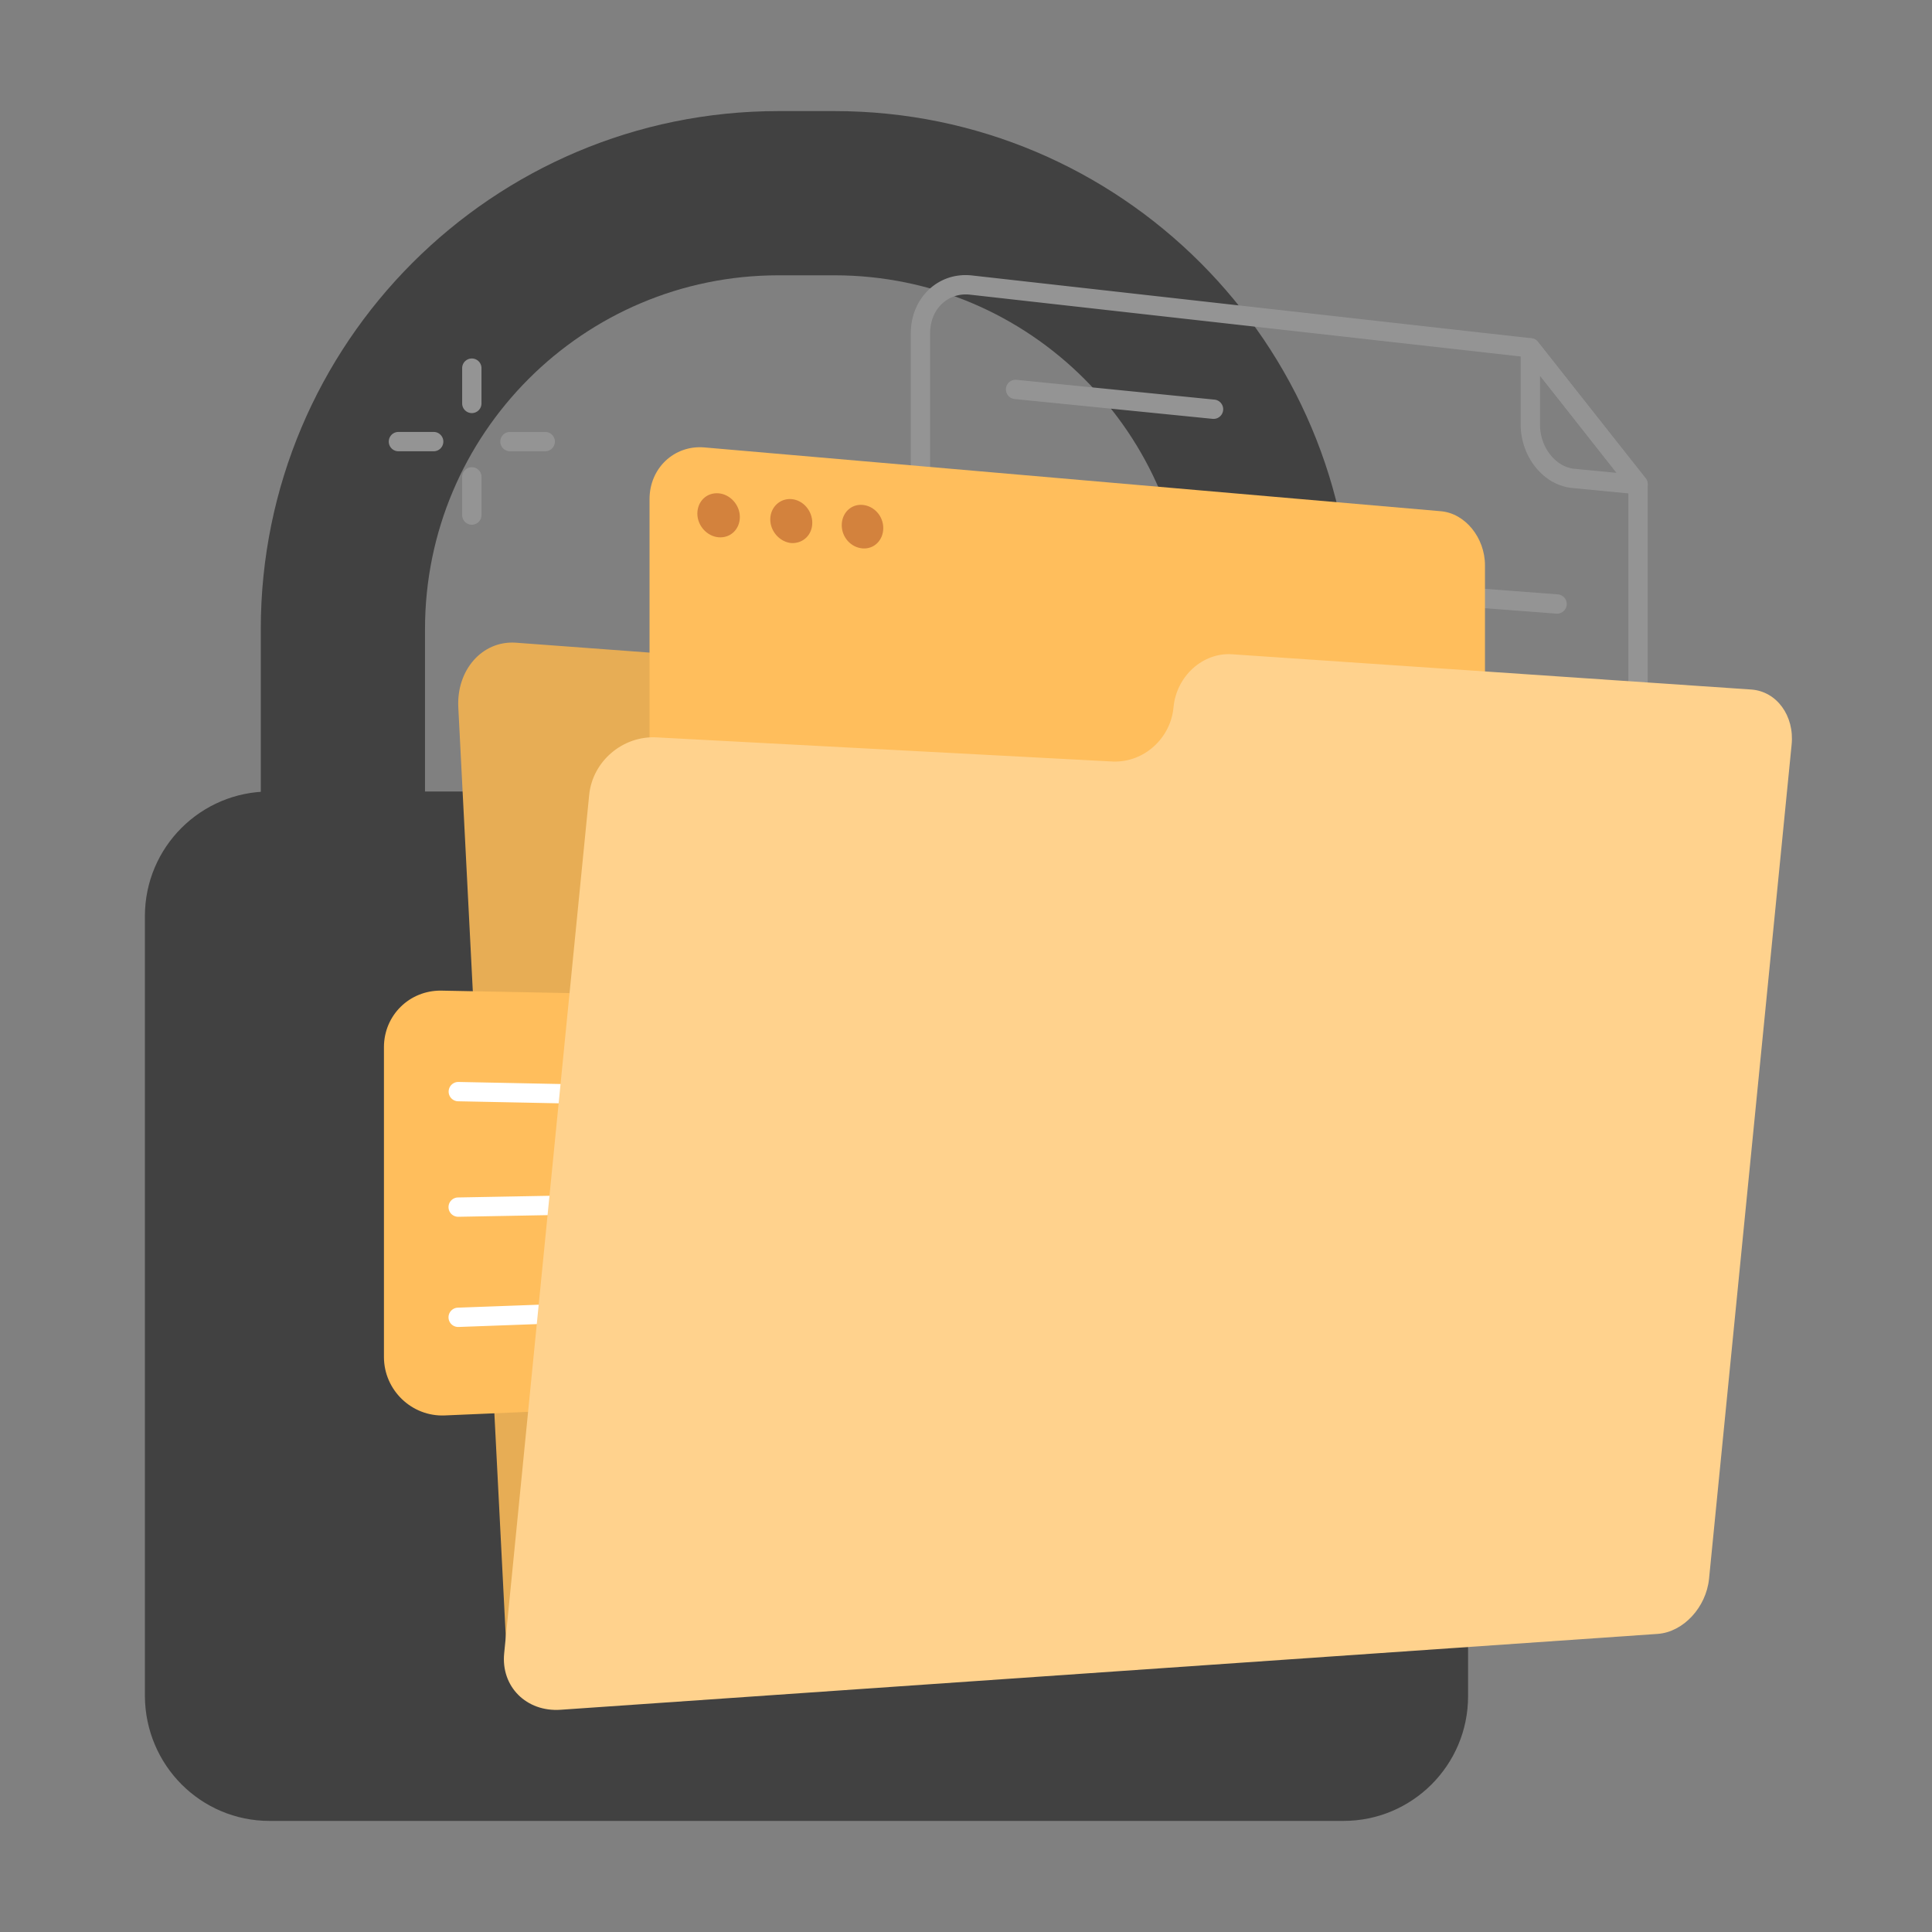 <svg xmlns="http://www.w3.org/2000/svg" width="400" height="400" fill="none" viewBox="0 0 400 400"><rect x="0" y="0" width="400" height="400" fill="#808080" stroke="none"/><path fill="#414141" d="M55.795 377h222.359c14.197 0 25.795-11.507 25.795-25.816V189.688c0-14.208-11.498-25.815-25.795-25.815H55.795C41.598 163.873 30 175.38 30 189.688v161.496C30.1 365.493 41.598 377 55.795 377"/><path fill="#414141" fill-rule="evenodd" d="M161.176 57c-40.39 0-73.184 32.8-73.184 73.254v110.375h157.965V130.254C245.957 89.8 213.163 57 172.773 57zM53.992 130.254C53.992 71.048 101.984 23 161.176 23h11.597c59.192 0 107.184 48.048 107.184 107.254v144.375H53.992z" clip-rule="evenodd"/><path fill="#E7AD55" d="M155.776 325.169c-11.098 1.801-50.89 17.01-50.89 17.01l-9.998-195.716c-.4-7.705 4.899-13.808 11.797-13.408l173.068 12.807 33.694 133.279z"/><path fill="#FFBE5C" d="m159.076 206.4-67.687-1.301c-6.6-.1-11.898 5.103-11.898 11.707v64.138c0 6.904 5.799 12.407 12.597 12.107l72.087-3.102c6.599-.3 11.598-5.903 11.098-12.607l-4.399-59.736c-.5-6.203-5.599-11.106-11.798-11.206"/><path fill="#FFF" fill-rule="evenodd" d="M92.889 225.969a2 2 0 0 1 2.04-1.96l54.589 1.1a2 2 0 0 1-.08 3.999l-54.59-1.1a2 2 0 0 1-1.96-2.039m58.589 22.915a2 2 0 0 1-1.963 2.036l-54.59 1a2 2 0 1 1-.073-3.999l54.589-1a2 2 0 0 1 2.037 1.963m-.001 21.778a2 2 0 0 1-1.926 2.072l-54.59 2.001a2 2 0 1 1-.146-3.997l54.59-2.001a2 2 0 0 1 2.072 1.925" clip-rule="evenodd"/><path fill="#949494" fill-rule="evenodd" d="M188.57 69.018c0-7.274 5.613-12.732 12.607-11.995l.014.001 115.878 13.008a2 2 0 0 1 1.346.748l22.296 28.216a2 2 0 0 1 .431 1.24v121.072a1.997 1.997 0 0 1-2.018 2l-148.572-1.301a2 2 0 0 1-1.982-2zM200.752 61c-4.402-.46-8.182 2.886-8.182 8.018v149.007l144.572 1.265V100.931l-21.348-27.017L200.758 61zm7.524 19.427a2 2 0 0 1 2.189-1.791l40.993 4.103a2 2 0 0 1-.399 3.98l-40.992-4.103a2 2 0 0 1-1.791-2.19m3.895 36.268a2 2 0 0 1 2.145-1.843l108.18 8.205a2 2 0 1 1-.303 3.988l-108.179-8.205a2 2 0 0 1-1.843-2.145" clip-rule="evenodd"/><path fill="#949494" fill-rule="evenodd" d="M316.191 70.13a2 2 0 0 1 2.226.652L340.713 99.1a1.998 1.998 0 0 1-1.763 3.228l-13.498-1.301-.015-.001c-6.022-.628-10.591-6.587-10.591-13.096V72.02a2 2 0 0 1 1.345-1.89m2.655 7.663v10.136c0 4.895 3.425 8.74 6.999 9.117l8.83.85z" clip-rule="evenodd"/><path fill="#FFBE5C" d="m298.25 316.562-152.472 1.301c-6.198.1-11.298-5.103-11.298-11.507v-203.02c0-6.404 5.1-11.207 11.298-10.707l152.472 13.208c5.099.401 9.198 5.504 9.198 11.207v188.812c-.1 5.904-4.199 10.606-9.198 10.706"/><path fill="#D3823D" fill-rule="evenodd" d="M153.177 107.037c0-2.502-1.999-4.703-4.399-4.903-2.499-.201-4.399 1.701-4.399 4.202s2 4.703 4.399 4.903c2.5.2 4.399-1.701 4.399-4.202m14.997 1.2c0-2.501-1.899-4.703-4.299-4.903s-4.399 1.701-4.399 4.203c0 2.501 1.999 4.703 4.399 4.903 2.4.1 4.299-1.701 4.299-4.203m10.399-3.704c2.399.201 4.299 2.302 4.299 4.803s-1.9 4.403-4.299 4.203-4.299-2.302-4.299-4.803 1.899-4.403 4.299-4.203" clip-rule="evenodd"/><path fill="#FFD28D" d="M242.96 146.465c.6-6.504 6.099-11.407 12.098-11.007l107.58 7.305c5.199.4 8.898 5.403 8.298 11.407l-17.097 172.702c-.599 5.904-5.299 11.007-10.598 11.407l-227.157 15.709c-7.099.5-12.398-4.803-11.698-11.707l17.597-177.705c.7-7.004 6.998-12.308 13.997-11.907l94.483 5.003c6.398.2 11.897-4.803 12.497-11.207"/><path fill="#949494" fill-rule="evenodd" d="M97.687 74.222a2 2 0 0 1 2 2v7.304a2 2 0 1 1-4 0v-7.304a2 2 0 0 1 2-2M80.49 91.43a2 2 0 0 1 2-2h7.299a2 2 0 0 1 0 4H82.49a2 2 0 0 1-2-2m23.095 0a2 2 0 0 1 2-2h7.299a2 2 0 1 1 0 4h-7.299a2 2 0 0 1-2-2m-5.897 5.305a2 2 0 0 1 2 2v7.905a2 2 0 0 1-4 0v-7.905a2 2 0 0 1 2-2" clip-rule="evenodd"/></svg>